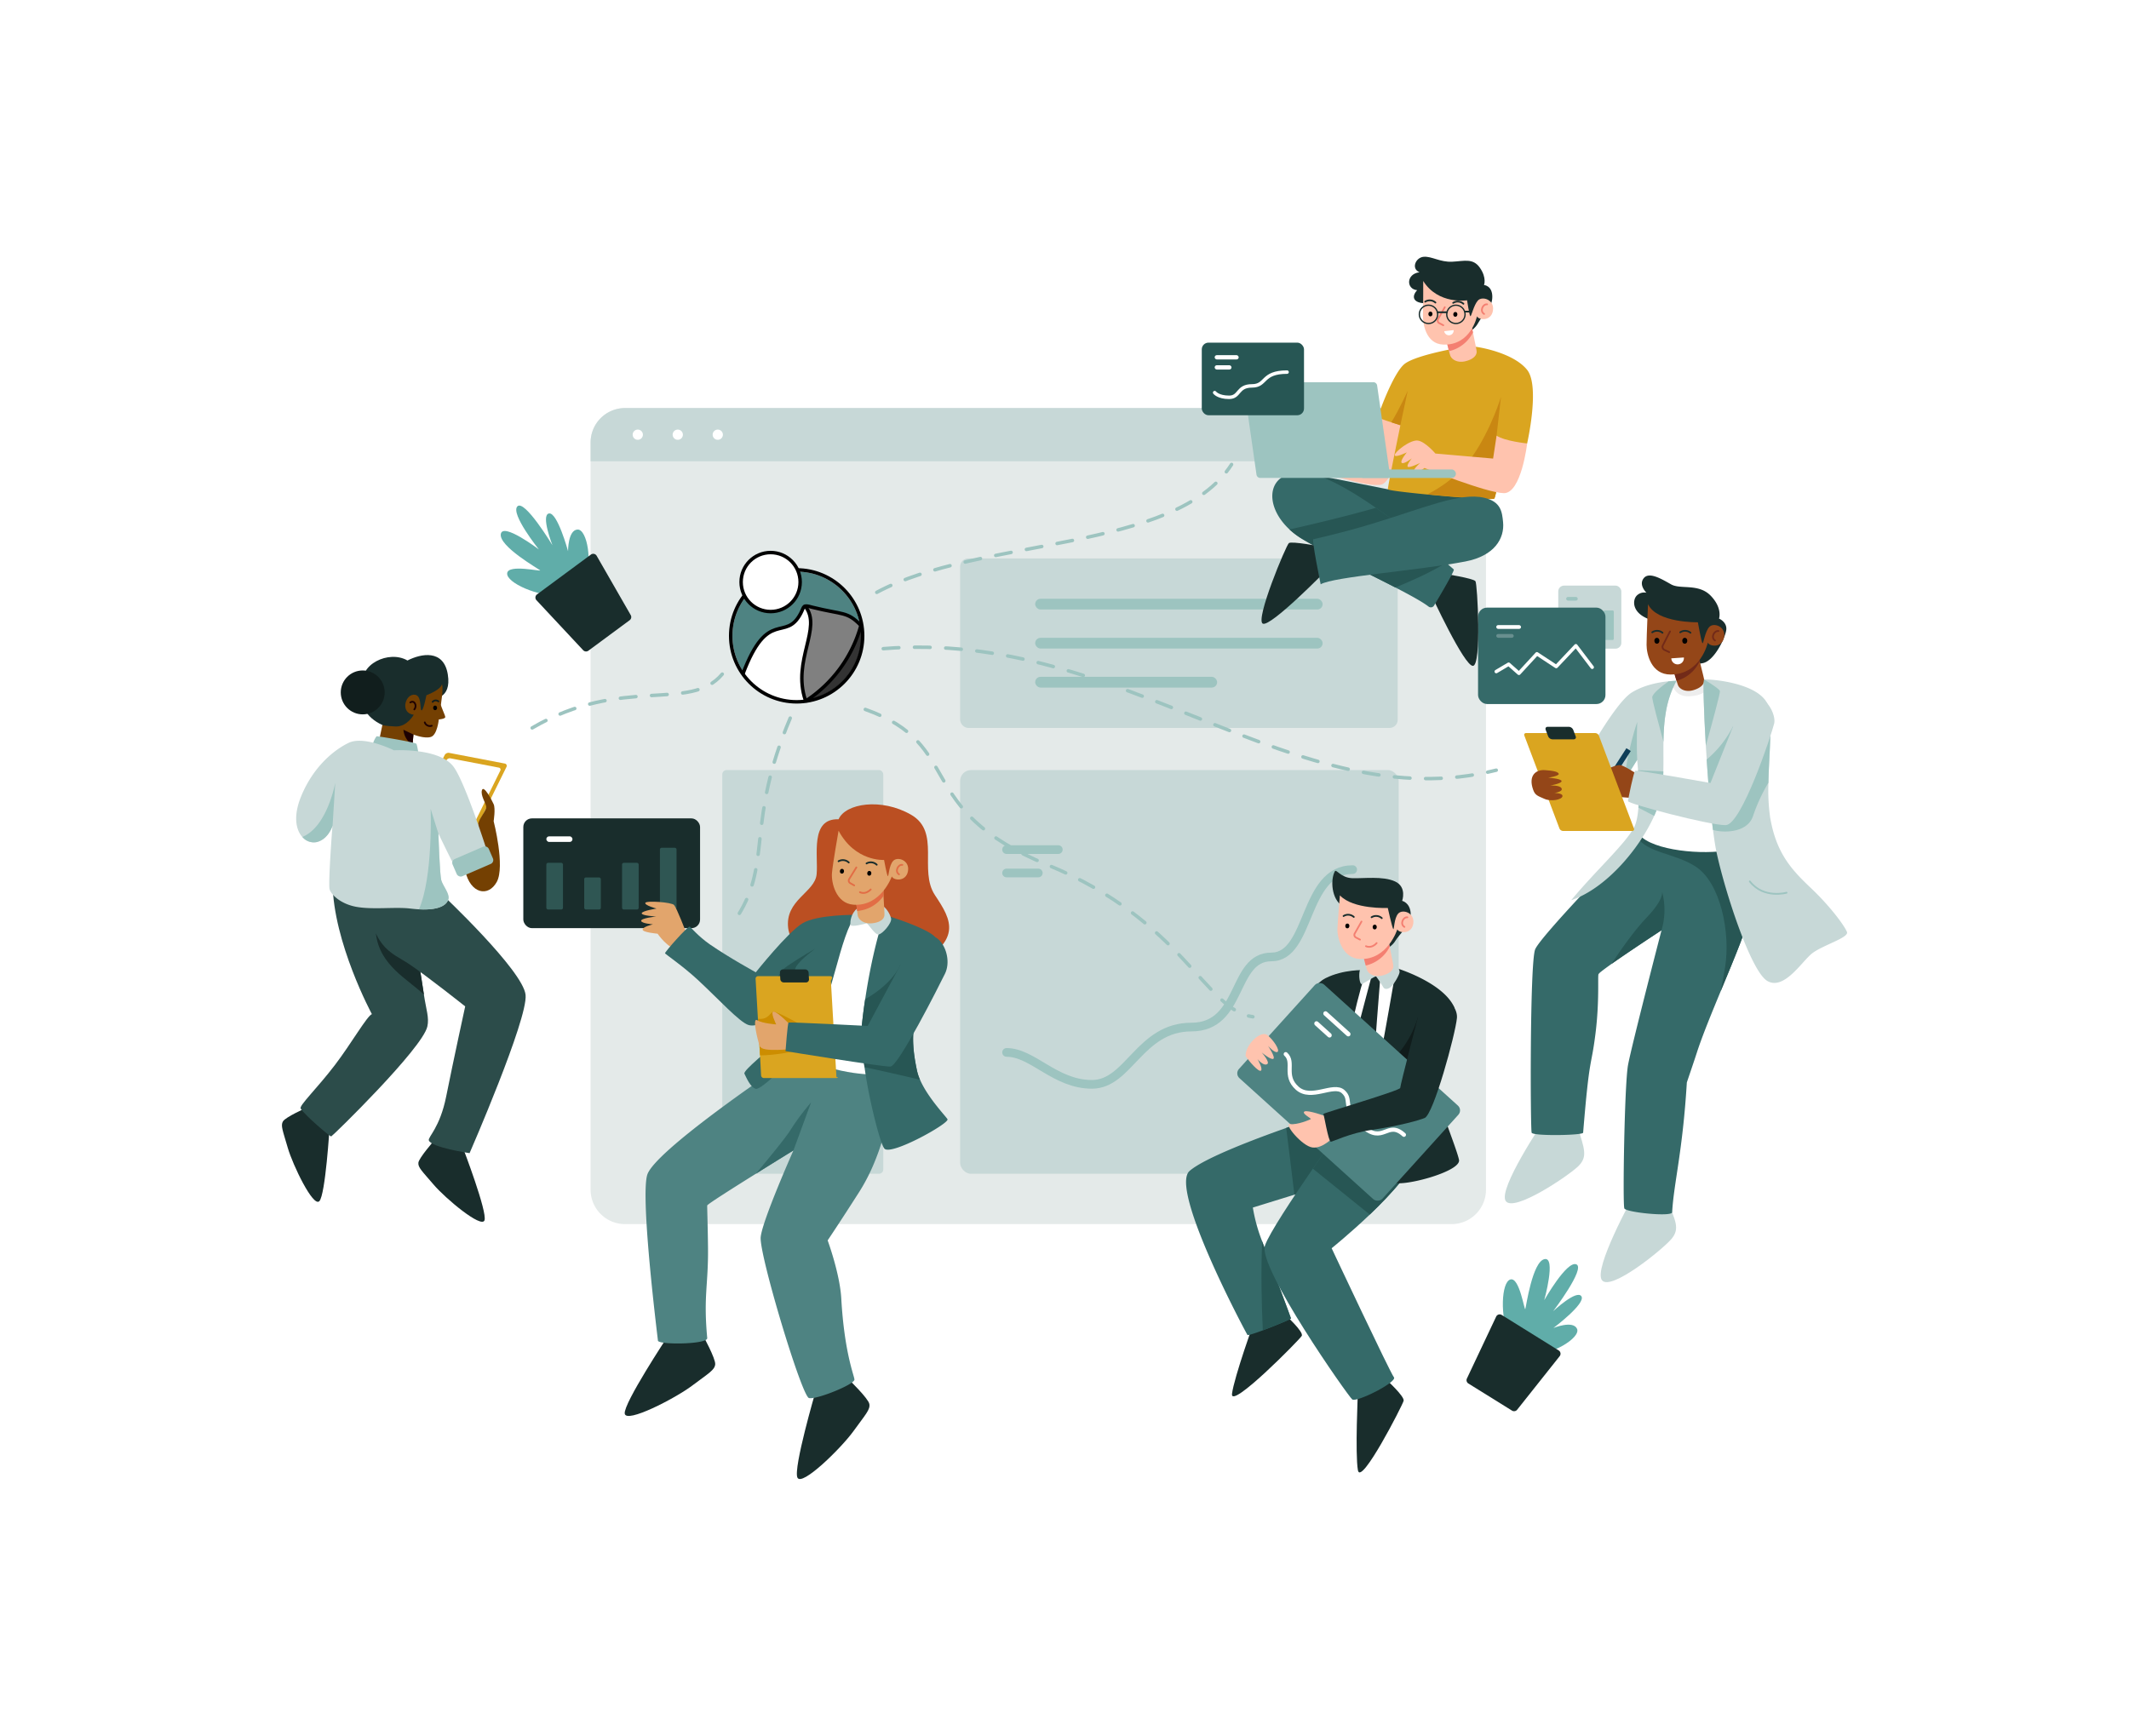 <svg xmlns="http://www.w3.org/2000/svg" viewBox="0 0 1226.26 1000"><defs><style>.cls-1{fill:#e4eae9;}.cls-2{fill:#c7d8d7;}.cls-12,.cls-13,.cls-14,.cls-15,.cls-18,.cls-22,.cls-24,.cls-3,.cls-30,.cls-33,.cls-35,.cls-38,.cls-42,.cls-44{fill:none;}.cls-15,.cls-3,.cls-44{stroke:#9dc4c0;}.cls-12,.cls-13,.cls-15,.cls-18,.cls-22,.cls-24,.cls-3,.cls-30,.cls-33,.cls-35,.cls-38,.cls-44{stroke-linecap:round;}.cls-15,.cls-18,.cls-24,.cls-3,.cls-33,.cls-44{stroke-linejoin:round;}.cls-3{stroke-width:5px;}.cls-17,.cls-4,.cls-43{fill:#fff;}.cls-5{fill:#9dc4c0;}.cls-6{fill:#356a69;}.cls-7{fill:#275654;}.cls-8{fill:#ededed;}.cls-9{fill:#192d2c;}.cls-10{fill:#944618;}.cls-11{fill:#722a18;}.cls-12{stroke:#722a18;}.cls-12,.cls-13,.cls-14,.cls-22,.cls-30,.cls-35,.cls-38{stroke-miterlimit:10;}.cls-13,.cls-38{stroke:#192d2c;}.cls-14{stroke:#0e3e58;stroke-width:3px;}.cls-16{fill:#daa520;}.cls-17{opacity:0.25;}.cls-18,.cls-24{stroke:#fff;}.cls-18,.cls-42,.cls-43,.cls-44{stroke-width:2px;}.cls-19{fill:#101c1b;}.cls-20{fill:#ffc3ae;}.cls-21{fill:#f47f71;}.cls-22{stroke:#f47f71;}.cls-23{fill:#4e8382;}.cls-24{stroke-width:2.38px;}.cls-25{fill:#2f5653;}.cls-26{fill:#e2a56c;}.cls-27{fill:#bb4f22;}.cls-28{fill:#cc8d00;}.cls-29{fill:#e26d45;}.cls-30{stroke:#e26d45;}.cls-31{fill:#2c4c4a;}.cls-32{fill:#744002;}.cls-33{stroke:#1d0002;}.cls-34{fill:#1d0002;}.cls-35{stroke:#111e1d;}.cls-36{fill:#111e1d;}.cls-37{fill:#c98712;}.cls-38{stroke-width:0.75px;}.cls-39{fill:#60ada9;}.cls-40{fill:gray;}.cls-41{fill:#333;}.cls-42,.cls-43{stroke:#000;}.cls-44{stroke-dasharray:9;}</style></defs><g id="Layer_2" data-name="Layer 2"><path class="cls-1" d="M855.9,254.93V685.39a19.83,19.83,0,0,1-19.83,19.84H360a19.84,19.84,0,0,1-19.84-19.84V254.93A19.84,19.84,0,0,1,360,235.09H836.07A19.83,19.83,0,0,1,855.9,254.93Z"/><rect class="cls-2" x="553.02" y="443.65" width="252.6" height="232.57" rx="6.23"/><line class="cls-3" x1="579.76" y1="489.47" x2="609.57" y2="489.47"/><line class="cls-3" x1="579.76" y1="502.94" x2="598.04" y2="502.94"/><path class="cls-3" d="M579.76,606.31c15.1,0,27.88,18.4,49.17,18.4s27.48-33,57.29-33,23.22-40.4,46.06-40.4S750.47,501,779.12,501"/><rect class="cls-2" x="416.02" y="443.65" width="92.73" height="232.57" rx="2.44"/><path class="cls-2" d="M855.9,254.93v10.84H340.18V254.93A19.84,19.84,0,0,1,360,235.09H836.07A19.83,19.83,0,0,1,855.9,254.93Z"/><circle class="cls-4" cx="367.35" cy="250.43" r="2.95"/><circle class="cls-4" cx="390.38" cy="250.43" r="2.95"/><circle class="cls-4" cx="413.42" cy="250.43" r="2.95"/><rect class="cls-5" x="594.19" y="364.35" width="165.57" height="6.19" rx="3.1"/><rect class="cls-2" x="553.02" y="321.73" width="252.03" height="97.64" rx="4.66"/><rect class="cls-5" x="596.24" y="344.96" width="165.57" height="6.19" rx="3.1"/><rect class="cls-5" x="596.24" y="367.45" width="165.57" height="6.19" rx="3.1"/><rect class="cls-5" x="596.24" y="389.93" width="104.8" height="6.19" rx="3.1"/><path class="cls-2" d="M940.31,689.93s-22.65,41-17.62,47.61,35.12-17.89,40.07-23.8,2.24-10.45-2.46-22.26"/><path class="cls-2" d="M889,646s-26.2,38.86-21.77,45.86,36.57-14.7,42-20.15,3.16-10.21-.48-22.39"/><path class="cls-6" d="M1007.85,525.09c0,.16,0,.34,0,.52-.64,6.82-8.76,26.1-16.77,45.44-5.38,13-10.7,26-13.69,35.26-1.61,5-5.15,15.3-5.81,17.34-2.43,40.18-7.55,58.07-8.45,74.77-.15,2.74-26.51.09-27.54-2.23s.07-71.51,2.12-82.61S957,535.93,957,535.93s-18.18,11.9-28.82,19.42c-2.51,1.79-4.61,3.33-5.94,4.4l0,0a7.87,7.87,0,0,0-1.52,1.45c-.58,1.12.63,15.39-1.78,34.47-2.57,20.42-3.35,11.12-7.09,56.89-.13,1.56-28.9,2.06-29.65,0S881.1,555,884.2,547c2.82-7.28,50.09-56.1,58.61-64.86l1.31-1.35,37.07-5.44,21.46,7.13S1008.33,512.45,1007.85,525.09Z"/><path class="cls-7" d="M1007.85,525.09c0,.16,0,.34,0,.52-.64,6.82-8.76,26.1-16.77,45.44,1.06-5.4,2-10.28,2.57-14.09,3.1-19.35-2.52-48.58-17.23-57.87-12.28-7.76-27.54-7.55-33.58-16.92l1.31-1.35,37.07-5.44,21.46,7.13S1008.33,512.45,1007.85,525.09Z"/><path class="cls-4" d="M993.15,490.19c-16.54,2.32-45.21-1-50.19-11.14l10.28-70,10.27-13.92,2.12-2.88,15.86-.71,3,4.54,3.74,5.71s11.81,49.13,13.14,50.68S1009.69,487.87,993.15,490.19Z"/><path class="cls-8" d="M984.46,396.06a12.33,12.33,0,0,1-7.87,4.65c-7.9,1.62-11.78-1.36-13.08-5.6l2.12-2.88,15.86-.71Z"/><path class="cls-2" d="M958.12,427.37c-.08,5.83.06,11.56-.07,17.05-.14,6.3-.64,12.27-2.27,17.7a65.56,65.56,0,0,1-3,7.92c-8.49,18.87-27.71,41.84-47.81,48.6,13.74-16.64,31.26-32.52,36.24-42,1.37-2.61,2.12-6.72,2.48-11.31a152.45,152.45,0,0,0-.22-21.6c-.26-3.63-.52-6-.52-6s-3.61,5.83-7.36,11.8c-3.43,5.45-7,11-8,12.41-2.13,2.9-19.74-16.06-19.74-16.06S929,405.8,939.81,399c7.13-4.46,16.06-6,21.32-6.52,2.74-.28,4.5-.28,4.5-.28C959.4,403.5,958.29,415.62,958.12,427.37Z"/><path class="cls-5" d="M958.05,444.42c-.14,6.3-.64,12.27-2.27,17.7a65.56,65.56,0,0,1-3,7.92c-2.88-1.51-6.65-3.47-9.09-4.71a152.45,152.45,0,0,0-.22-21.6Z"/><path class="cls-5" d="M943,437.72s-3.61,5.83-7.36,11.8c1.57-16.91,7.36-33.59,7.36-33.59S942.52,427.54,943,437.72Z"/><path class="cls-2" d="M1043.3,549.61c-5.81,4.9-16,21.16-25.44,15.48S993.62,514,988.72,491.16c-.72-3.34-1.41-7.83-2.06-13.06-1.43-11.39-2.68-26.3-3.62-40.53-.18-2.69-.35-5.36-.51-8-1.22-20.56-1.71-37.86-1-38.08l.1,0c2.3-.38,30.06,1.43,36.27,13.73,1.78,3.53,2,10.59,1.79,19.1-.23,8.15-.9,17.63-1.1,26.62a112.07,112.07,0,0,0,.93,19.68c0,.18,0,.35.08.53,3.48,19.87,11.61,29.29,23.22,40.25s19.74,22.2,21,25.55S1049.1,544.71,1043.3,549.61Z"/><path class="cls-5" d="M1019.65,424.33c-.23,8.15-.9,17.63-1.1,26.62a100.57,100.57,0,0,0-8.93,19.43c-3.51,9.91-18,9.41-23,7.72-1.43-11.39-2.68-26.3-3.62-40.53a60.88,60.88,0,0,0,15.2-19.16Z"/><path class="cls-9" d="M949.55,356.64c-9.68-3.74-9.29-10.84-6.9-13.42a6.09,6.09,0,0,1,5.67-1.74s-4.71-4.45-1.55-8.39,10.52.65,15.84,3.62,15.71-.71,22.68,6.45,4.84,13.22,4.84,13.22,4.9,2.07,4.13,6.78-6.92,17.67-13.56,18.9-10.34-.63-10.34-.63"/><path class="cls-10" d="M975.4,397.59c-4.91,1.45-8.28-.87-9-3.08-.18-.53-.44-1.34-.74-2.28-.92-3-2.17-7.15-2.17-7.15l14.68-9.34a23,23,0,0,0,.82,5.11c.89,3.87,2.21,8.68,2.54,10.63C981.85,393.61,980.31,396.14,975.4,397.59Z"/><path class="cls-11" d="M979,380.85a20.57,20.57,0,0,1-13.33,11.38c-.92-3-2.17-7.15-2.17-7.15l14.68-9.34A23,23,0,0,0,979,380.85Z"/><path class="cls-10" d="M949.23,348.06c5,10.9,28.71,10.45,28.71,10.45s2.07,11.62,2.65,12.07,1.43-6.84,4-9.45,9.63-.2,8.42,6.09-8.42,5.28-9.34,2.95c0,0-4,18.44-21.49,18.44-11.17,0-13.79-11.86-13.79-17.08S949.23,348.06,949.23,348.06Z"/><path class="cls-12" d="M987.81,369c-2.58-1.67-.55-5.83,2-5.45"/><path class="cls-12" d="M961.89,363.79l-4.12,8a1.91,1.91,0,0,0,.9,2.61l2.74,1.29"/><ellipse cx="970.4" cy="369.15" rx="1.45" ry="1.7"/><ellipse cx="954.33" cy="369.15" rx="1.45" ry="1.7"/><path class="cls-13" d="M967.78,364.29a4.92,4.92,0,0,1,5.9.25"/><path class="cls-13" d="M951.65,364.29a4.93,4.93,0,0,1,5.91.25"/><path class="cls-4" d="M969.88,378.78a3.63,3.63,0,1,1-7.24.5"/><line class="cls-14" x1="920.68" y1="458.79" x2="938.04" y2="431.86"/><path class="cls-10" d="M943.54,446.35s-7.5-5-10.11-5.52-9.2,3.05-9.2,3.05L923.12,454a5.29,5.29,0,0,0,2.56,4c2.37,1.3,21.68,2.08,21.68,2.08"/><path class="cls-2" d="M1002.62,407.45,985.2,451.09s-42.48-7.64-43.36-7.06-4,16-4.16,17.51,47,13.94,56.23,13.84,26.52-52.45,28-58.64S1013.65,392.74,1002.62,407.45Z"/><path class="cls-15" d="M1007.85,507.79c8,10.27,21.19,6.51,21.19,6.51"/><path class="cls-5" d="M982.53,429.6c-1.22-20.56-1.71-37.86-1-38.08l.1,0c4,2.42,8.43,5.29,9,6.54C991,399,985.86,417.63,982.53,429.6Z"/><path class="cls-5" d="M965.63,392.23c-6.23,11.27-7.34,23.39-7.51,35.14-2.76-10.06-6.37-23.55-6.46-25.6s5.51-6.48,9.47-9.26C963.87,392.23,965.63,392.23,965.63,392.23Z"/><path class="cls-16" d="M940.2,478.73h-40a2.36,2.36,0,0,1-2-1.47L878,423.81a1,1,0,0,1,.92-1.47h40a2.37,2.37,0,0,1,2,1.47l20.19,53.45A1,1,0,0,1,940.2,478.73Z"/><path class="cls-9" d="M906.43,425.94H894.12a2.85,2.85,0,0,1-2.44-1.77l-1.38-3.66c-.37-1,.12-1.78,1.1-1.78h12.31a2.86,2.86,0,0,1,2.44,1.78l1.39,3.66A1.19,1.19,0,0,1,906.43,425.94Z"/><path class="cls-10" d="M883.1,455.09c-3-8.26,1.49-11.74,6.58-11.42s7.94,1,8.13,2.2-6.06,2.19-6.06,2.19,7.29.45,7.68,1.87-6.59,2.65-6.59,2.65,5.65-.39,6.6,1.61-4.14,2.64-4.14,2.64,5,0,4.64,1.94-6.51,3.16-10.32,1.48S884.22,458.23,883.1,455.09Z"/><path class="cls-7" d="M957,535.93s-18.18,11.9-28.82,19.42c4.72-7.22,12.69-18.78,20.17-26.64,8.35-8.77,9.16-13.14,9-14.9A41.06,41.06,0,0,1,957,535.93Z"/><rect class="cls-2" x="897.52" y="337.38" width="36.33" height="36.33" rx="3.33"/><rect class="cls-5" x="902.07" y="343.9" width="6.68" height="2.13" rx="1.06"/><rect class="cls-5" x="901.84" y="361.33" width="5.9" height="7.37" rx="0.7"/><rect class="cls-5" x="909.1" y="353.96" width="5.9" height="14.74" rx="0.7"/><rect class="cls-5" x="916.36" y="357.35" width="5.9" height="11.35" rx="0.7"/><rect class="cls-5" x="923.62" y="351.69" width="5.9" height="17.02" rx="0.7"/><rect class="cls-6" x="851.33" y="350.06" width="73.38" height="55.54" rx="5.18"/><rect class="cls-4" x="861.81" y="360.13" width="14.27" height="2.19" rx="1.1"/><rect class="cls-17" x="861.81" y="365.25" width="10.06" height="2.19" rx="1.1"/><polyline class="cls-18" points="861.81 386.89 868.95 382.66 874.88 387.9 885.23 376.67 896.36 383.99 907.66 372.03 917.07 384.42"/><path class="cls-9" d="M722.92,759.71S710.77,793.5,709.61,803s38.79-31.07,40.16-33.35-9.34-12-9.34-12"/><path class="cls-6" d="M780.14,662.45l-.85,17.84-33.74,8-23.94,7.4A95.78,95.78,0,0,0,727,715.19c7.14,18.91,16.6,44.06,16.6,44.42s-9,4.12-16.2,6.82c-4.68,1.75-8.61,3-8.89,2.66-.71-1-45.17-84-33.37-94.45,8.46-7.49,39-18.93,55.72-24.81,6.6-2.33,11-3.79,11-3.79Z"/><path class="cls-7" d="M743.56,759.61c0,.35-9,4.12-16.2,6.82-.71-14.69-1.13-32.85-.4-51.24C734.1,734.1,743.56,759.25,743.56,759.61Z"/><path class="cls-7" d="M780.14,662.45l-.85,17.84-33.74,8c-1.54-13-3.52-28.8-4.73-38.48,6.6-2.33,11-3.79,11-3.79Z"/><path class="cls-9" d="M782.13,801.74s-1.67,35.87,0,45.29,25.68-37.42,26.33-40-10.2-12.39-10.2-12.39"/><path class="cls-6" d="M789,699.72c-11.42,10.89-22,19.41-22,19.41s33.66,71.62,35.86,74.33-21.56,14.71-24,12.77S724.32,730,728.58,717.59c2.36-6.89,16-27.43,27.59-44.3,9.27-13.46,17.27-24.58,17.27-24.58l29.34-5.51s16.38,2,13.67,20.19C815,672.92,801.51,687.76,789,699.72Z"/><path class="cls-7" d="M816.45,663.39c-1.42,9.53-14.94,24.37-27.49,36.33l-32.79-26.43c9.27-13.46,17.27-24.58,17.27-24.58l29.34-5.51S819.16,645.2,816.45,663.39Z"/><path class="cls-4" d="M782.14,561.9s18.9-1.55,19.48-1.45,10.76,18.32,10.93,19.87-5.14,32.53-4.94,36.6-33,26.28-33,26.28-21.75-17.46-21.75-18.49"/><path class="cls-9" d="M789.63,563.8s-12.57,46.78-12.82,50.94,1.68,15.09,4.2,12.77,10.35-9.09,10.35-13.93,3.46-47.86,3.46-47.86l.3-1.92-2.61-1.59h-1.13"/><path class="cls-9" d="M785.94,562.37c-5.61,16.66-12.54,53-12.07,53.23S735.43,598,735.43,598s17.61-29.23,28.06-34.46,22.45-4.64,22.45-4.64"/><path class="cls-9" d="M802.54,681c-1.55-1.52-4.14-13-6.21-26.18-2.14-13.6-3.73-28.93-3-36.74a20.82,20.82,0,0,1,.35-2.51c2.68-12.21,10.49-57.86,10.49-57.86s27.09,8.13,33.55,22.8l-7.06,27.12-4.24,16.27c-.39,2.82,2.8,12.26,6.24,21.82s7,19,7.7,22.5C841.69,675.22,805.88,684.32,802.54,681Z"/><path class="cls-19" d="M832.63,645.75l-36.3,9.1c-2.14-13.6-3.73-28.93-3-36.74,8.2-5.88,18.71-16.17,23.45-32.33l13.88,21.88-4.24,16.27C826,626.75,829.19,636.19,832.63,645.75Z"/><path class="cls-2" d="M801.3,553.51c3,.55,4.67,4.74,4.83,6.26s-3.38,7.71-5.4,9.13-3.47.74-3.89,0a68.81,68.81,0,0,0-4.24-6.36c-.46-.29-6.88,3.81-8.11,4.39s-2.13-4.9-1.19-8.1,3.31-5,8.09-6.32"/><path class="cls-9" d="M773.23,522c-6.39-4-7-15.18-4.39-20,.84-1.55,3.36,3.67,9.94,3.93s17.68-1.35,24.71,1.87S807.61,519,807.61,519s4.4.9,4.91,7-6.71,12.45-8.84,16.06-8.83,8.25-14.35,3.38"/><path class="cls-20" d="M796.15,562c-5,1.24-8.23-1.23-8.88-3.47-.16-.54-.39-1.36-.65-2.31-.79-3-1.86-7.23-1.86-7.23l15.07-8.7a23.4,23.4,0,0,0,.6,5.14c.72,3.9,1.84,8.76,2.08,10.73C802.77,558.34,801.12,560.8,796.15,562Z"/><path class="cls-21" d="M800.43,545.47a20.56,20.56,0,0,1-13.81,10.79c-.79-3-1.86-7.23-1.86-7.23l15.07-8.7A23.4,23.4,0,0,0,800.43,545.47Z"/><path class="cls-20" d="M771.76,515.83c7.64,8.18,27.58,7.26,27.58,7.26s2.6,11.71,3.16,12.18.39-6.2,2.83-8.93,9.61-.62,8.69,5.72-8.18,5.64-9.2,3.36c0,0-5.5,17.65-21.48,17.08-10.23-.37-13.27-12.44-13-17.66S771.76,515.83,771.76,515.83Z"/><path class="cls-22" d="M808.91,534c-2.66-1.56-.81-5.81,1.72-5.53"/><path class="cls-22" d="M784.19,530.94l-3.89,6.85a1.67,1.67,0,0,0,.68,2.31l2.34,1.22"/><ellipse cx="791.74" cy="534.03" rx="1.38" ry="1.18" transform="translate(224.15 1302.07) rotate(-87.53)"/><ellipse cx="775.98" cy="533.4" rx="1.38" ry="1.18" transform="translate(209.69 1285.72) rotate(-87.53)"/><path class="cls-13" d="M790,528.44a4.9,4.9,0,0,1,5.88.51"/><path class="cls-13" d="M773.87,527.74a4.89,4.89,0,0,1,5.88.52"/><path class="cls-22" d="M786.76,545.11s3.07,1.64,6.16-1.79"/><rect class="cls-23" x="740.47" y="573.35" width="72.68" height="111.43" rx="3.73" transform="translate(1764.4 474.75) rotate(132.12)"/><rect class="cls-4" x="759.89" y="588.54" width="20.32" height="2.61" rx="1.3" transform="translate(594.45 -364.13) rotate(42.12)"/><rect class="cls-4" x="755.68" y="591.74" width="12.73" height="2.61" rx="1.3" transform="translate(594.53 -357.93) rotate(42.12)"/><path class="cls-24" d="M740.56,607.31c5.29,4.78-1.5,12.29,6.57,19.59s20.87-3,26.49,2-1.41,8.65,10.87,19.76S799,645,808.63,653.77"/><path class="cls-20" d="M764.17,643.29s-11.13-4.07-12.87-2.91,4.25,4,3.67,4.36-7.72,3.4-11.84,2.86S750,660.42,756,661.09s11.37-5.55,14-7.32"/><path class="cls-9" d="M817.49,582.9s-11,42.32-11,43.87-44.64,14.58-44.26,15,2.84,15.61,4.26,16c.66.18,11.15-5,23.09-6.74,17-2.45,28.22-5.77,31-6.94,5.16-2.19,17.67-48.13,18.58-57.55S823.3,564.45,817.49,582.9Z"/><path class="cls-20" d="M717.42,608.35c1.9,3,7.66,9.58,8.88,8.44s-2-6.63-2-6.63,3.13,3.94,5.41,3-3-6.8-3-6.8,5.42,4.52,6.73,3.62-3.08-7.46-3.08-7.46,3.78,4.38,5.42,3.51-2.31-7-5.87-9.76S717.41,601.52,717.42,608.35Z"/><rect class="cls-9" x="301.42" y="471.48" width="101.8" height="63.25" rx="4.97"/><rect class="cls-25" x="314.68" y="497.09" width="9.58" height="26.9" rx="0.97"/><rect class="cls-25" x="336.49" y="505.51" width="9.58" height="18.48" rx="0.97"/><rect class="cls-25" x="358.29" y="497.09" width="9.58" height="26.9" rx="0.97"/><rect class="cls-25" x="380.1" y="488.41" width="9.58" height="35.58" rx="0.97"/><rect class="cls-4" x="314.68" y="481.83" width="15.06" height="3.23" rx="1.61"/><path class="cls-26" d="M395.16,537.12s-5.42-14.13-6.9-15.74-16.06-2.64-16.58-1.22,6.45,3.29,6.45,3.29-8.39,1.29-8.52,2.71,8.33,1.87,8.33,1.87-8.71.9-8.65,2.45,6.78,2.06,6.78,2.06-5.87,1.36-5.94,3,8.65,2.39,8.65,2.39,5.74,8.64,12.19,9.42"/><path class="cls-9" d="M469.74,801.7s-12.9,44.13-10.45,49.55,25.16-16.9,32.26-26.71,9.81-12.51,9.16-15.74S489,794.87,489,794.87"/><path class="cls-9" d="M384.45,770.13s-25.36,38.35-24.62,44.25,29-8.72,38.71-16,13.06-9.06,13.4-12.33-7.1-16.78-7.1-16.78"/><path class="cls-23" d="M503.47,670.08a108.92,108.92,0,0,1-8.44,16.4c-11.87,18.58-18.32,28.13-18.32,28.13s7,19,7.84,33.34c1.81,32.19,7.74,45.16,7.58,46.92-.27,2.84-21.95,11.61-26.17,10.57s-28.83-83-27.82-92.76S457,662.78,457,662.78s-10.38,6.38-21.65,13.44c-13.32,8.32-27.89,17.56-28,18.26-.1.47.32,11.7.45,24.2.23,21.67-2.71,27.87-.45,52.18.35,3.75-28.13,4-28.39,1.51s-10.18-81.79-6.19-95.44S446.89,616,446.89,616l8.52-4.82,16.14-9.12,41.74,9C515.84,629.43,511,652.06,503.47,670.08Z"/><path class="cls-27" d="M483,472c-16.64-.65-11.61,21.2-12.64,31.7s-18.32,14.75-16.39,31,35.1,40.9,68.39,24.25,25.75-28.77,16.17-43.22,3.44-36.39-13.72-46.32S486.9,462.87,483,472Z"/><path class="cls-4" d="M457.59,604.89C475.81,619.7,505,619.12,505,619.12s13.57-64.64,13.21-65.8S513.29,532,513.29,532l-18-2.31-5.47-.92L466,551"/><path class="cls-6" d="M493.24,527.05s-22.59-.29-31.11,4.92-26.8,28.19-26.8,28.19S420,551.76,408.9,544.1c-6.83-4.74-11.23-10.17-11.67-10.27-1.16-.25-14.2,14.46-14.2,15.36,0,.38,10.21,7.28,18.91,15.34,12,11.12,24.06,24.45,29.22,26,8.91,2.58,23.1-13.8,23.1-13.8s-3.76,19.22-7.37,23.67-19.08,16.26-18.11,18.19,3.42,7.94,6.55,8.71,21.12-16.45,32.35-32.32S483.76,537.56,493.24,527.05Z"/><path class="cls-7" d="M455.74,575.19c2.13-4.26.26-14.52,3.13-18.78s10.81-9.93,10.81-9.93-8.77,5-15.94,9.87-6.38,11-9.48,18.26"/><path class="cls-6" d="M545.76,644.87c.77,2.51-32.46,21-36.33,16.9-2.29-2.41-8.15-25.56-10.74-41.94-.27-1.69-.52-3.38-.75-5-1.34-9.46-2.09-18.21-1.62-23.2.41-4.3,1.05-9.76,2-15.93.09-.61.18-1.22.28-1.84,2.17-14.11,5.7-31.48,10.85-46.77,20.27,6.23,27.94,11,29.07,12.75.59.91-2.92,11.51-6.33,23.2-.36,1.26-.71,2.53-1,3.8a208.46,208.46,0,0,0-4.81,24.94c-.73,5.94-.72,13.36,1.87,25.26a27.14,27.14,0,0,0,1.7,5.06C534.54,632.72,545.42,643.78,545.76,644.87Z"/><path class="cls-7" d="M528.19,617a27.14,27.14,0,0,0,1.7,5.06c-10.69-2.6-25.13-5.8-31.95-7.27-1.34-9.46-2.09-18.21-1.62-23.2.41-4.3,1.05-9.76,2-15.93,6.46-3.67,15.7-10.27,20.36-19.8l12.48,10.94a208.46,208.46,0,0,0-4.81,24.94C525.59,597.68,525.6,605.1,528.19,617Z"/><path class="cls-16" d="M481.68,621.09H440a1.65,1.65,0,0,1-1.62-1.54L437.75,608l-1.21-21.07-1.33-23a1.43,1.43,0,0,1,1.44-1.54h41.64c.84,0,1.57.69.28,2.53l3.21,55.66C483.17,620.4,482.52,621.09,481.68,621.09Z"/><path class="cls-28" d="M463.78,591.75l-4.36,13.6s-13.59,2.8-21.67,2.65l-1.21-21.07c6.33.81,7.15-4.16,9.17-4.1C448.1,582.9,463.78,591.75,463.78,591.75Z"/><path class="cls-9" d="M464.22,566H451.4a2,2,0,0,1-1.95-1.84l-.22-3.82a1.72,1.72,0,0,1,1.74-1.84h12.82a2,2,0,0,1,1.95,1.84l.22,3.82A1.72,1.72,0,0,1,464.22,566Z"/><path class="cls-2" d="M507.55,521.47c2.52.78,5.23,5.14,5.71,7.75s-5.07,9-7.28,9.15-6.07-6.59-6.87-6.4-8.79,2.43-9.22.83.37-6.65,3.66-9.25S506,521,506,521"/><path class="cls-26" d="M502.29,531.92c-5.1.5-8-2.4-8.3-4.72-.08-.55-.18-1.39-.3-2.37-.35-3.09-.8-7.43-.8-7.43L509.06,511a22.72,22.72,0,0,0-.15,5.17c.15,4,.55,8.94.51,10.92C509.37,529.21,507.38,531.41,502.29,531.92Z"/><path class="cls-29" d="M508.91,516.13a20.58,20.58,0,0,1-15.22,8.7c-.35-3.09-.8-7.43-.8-7.43L509.06,511A22.72,22.72,0,0,0,508.91,516.13Z"/><path class="cls-26" d="M483,478.58c9.62,18,26.2,16.85,26.2,16.85s1.6,8.81,2.15,9.31.61-6.19,3.15-8.82,9.63-.28,8.47,6-8.37,5.35-9.31,3c0,0-6.14,17.44-22.08,16.29-10.21-.74-12.81-12.91-12.4-18.12S483,478.58,483,478.58Z"/><path class="cls-30" d="M517.82,503.73c-2.59-1.66-.59-5.84,1.92-5.47"/><path class="cls-30" d="M493.24,499.74l-4.14,6.71a1.68,1.68,0,0,0,.6,2.33l2.29,1.31"/><ellipse cx="500.67" cy="503.11" rx="1.38" ry="1.18" transform="translate(-40.47 962.4) rotate(-85.46)"/><ellipse cx="484.94" cy="501.91" rx="1.38" ry="1.18" transform="translate(-53.77 945.62) rotate(-85.46)"/><path class="cls-13" d="M499.11,497.45a4.91,4.91,0,0,1,5.86.73"/><path class="cls-13" d="M483,496.18a4.92,4.92,0,0,1,5.87.72"/><path class="cls-30" d="M495.3,514s3,1.75,6.21-1.57"/><path class="cls-26" d="M455.49,590.77s-7.36-7.65-9.78-7.94,1.36,7.36,1.36,7.36-8-.58-10.94-2.42.08,10.9,1.45,14.89,18.87,1.37,21.29,1.66"/><path class="cls-6" d="M522.71,548.29l-22.93,42.77s-45-2.32-45.58-1.94-1.75,16.46-1.75,16.46,55.75,9.09,60.39,8.9,28-46.5,31.43-53.48C550.39,548.67,536.65,526,522.71,548.29Z"/><path class="cls-6" d="M467.16,635.12,457,662.78s-10.38,6.38-21.65,13.44c8.7-10.41,17.2-20.85,19.71-24.84A137.18,137.18,0,0,1,467.16,635.12Z"/><path class="cls-9" d="M189.84,649.27s-2.38,39.11-5.91,42.75-15.3-20.81-18.17-30.72S161.51,648.44,163,646s13.44-7.79,13.44-7.79"/><path class="cls-9" d="M266.81,661.68s14,36.61,12.25,41.38-22.52-12.64-29.22-20.49-9.18-10-8.85-12.75,9-12.64,9-12.64"/><path class="cls-31" d="M246.14,591.41c-2.91,12.72-54.58,63.1-55.36,63.3S175.09,642,173.17,638.64c-1-1.68,9.49-11.63,19.73-25.06,9.39-12.31,18.45-28.21,21.3-29.33,0,0-22.26-41.22-22.64-75.48l42.58,5.42L239,541.61l.63,3.55s2.61,14.94,4.54,27.91C245.47,581.75,247.3,586.32,246.14,591.41Z"/><path class="cls-9" d="M244.18,573.07c-8.68-8.58-25.71-16.8-27.64-35.25L239,541.61l.63,3.55S242.25,560.1,244.18,573.07Z"/><path class="cls-31" d="M211.17,511.79c2.06,34.46,14.11,36.79,24.09,43.37s32.68,24.64,32.68,24.64-6.71,30.75-10.95,51.91c-3.6,18-10.56,23.31-10,25.25,1.29,4.13,23.48,7.39,23.48,7.39s33.6-77.1,32.26-91.14-48.52-58.33-48.52-58.33"/><path class="cls-16" d="M237.2,477.29l32.06,6.15a2.53,2.53,0,0,0,2.6-1.34l19.83-40.21a1.33,1.33,0,0,0-.95-2l-32.06-6.15a2.54,2.54,0,0,0-2.6,1.34l-19.83,40.21A1.33,1.33,0,0,0,237.2,477.29Z"/><path class="cls-4" d="M240.63,474.92l27.92,5.36a2.23,2.23,0,0,0,2.27-1.17L288.14,444a1.16,1.16,0,0,0-.83-1.76l-27.92-5.36a2.23,2.23,0,0,0-2.27,1.17L239.8,473.16A1.16,1.16,0,0,0,240.63,474.92Z"/><path class="cls-32" d="M272.31,497.09s2.64-20,3.2-22.78,4.69-7.54,4.56-9.48-3.48-6.7-2.45-9.67,5.55,5.55,6.71,8.13,0,9.8,0,9.8,6.71,26.07,1.8,35-15.22,6.84-18.19-6.45"/><path class="cls-9" d="M220.23,417.67c-9.18-4.07-14.84-12.78-11-22.38-3-12.47,14.78-21,25.46-14.77,7.85-4,20.85-6.59,23.23,8s-8.79,13.92-8.79,13.92l-8.91,15.14-17.36,5.07"/><path class="cls-32" d="M256.46,413.08c.08,1.1-3.72,1.41-3.72,1.41s-.87,8.89-4.52,10.06-9.75-1.24-10.07-1.36h0l-.53,5.93-.37,4.22-19.32-4.66,2.31-11s.91.56,7.57.86,10.51-6.77,10.51-6.77c-7.69-.86-5.24-11.15-.14-11.54s3.47,8.47,4.56,9,2.86-8.69,2.86-8.69,8.29-3,9-6.44c.88,3.28-.64,10.91-.63,11.95S256.39,412,256.46,413.08Z"/><path class="cls-33" d="M244.66,416.19a3.14,3.14,0,0,0,4,1.92"/><path class="cls-34" d="M238.14,423.18l-.53,5.93a11.23,11.23,0,0,1-5.24-8.7Z"/><path class="cls-5" d="M214.53,429.61a13.45,13.45,0,0,1,2.37-5.43c.33-.2,22.41,3.48,22.94,4.35s1.31,6.53,1.31,6.53l-24.34.17"/><path class="cls-33" d="M236.36,404.69c2.27-1.61,4.08,1.92,2.27,4"/><ellipse cx="250.59" cy="407.84" rx="1.13" ry="1.32" transform="translate(-5.15 3.21) rotate(-0.73)"/><path class="cls-35" d="M249.2,404.34a2.35,2.35,0,0,1,3.31-.25"/><circle class="cls-36" cx="208.92" cy="398.91" r="12.65"/><path class="cls-2" d="M280.59,490.51s-17.23,9.94-17.81,9.94-10-19.66-10.26-20.28h0s.79,23.64,1.66,26.9,4.86,7.71,4.12,10.81c-.65,2.77-4,6.7-17,6-1.52-.08-3.16-.23-5-.45-8.8-1.07-22.28.85-31.84-1.14-9.05-1.89-14.43-7.63-14.71-10.51-.56-5.72,1.6-34.21,1.74-36v-.09s-2.33,7.94-9.29,9.49a8.52,8.52,0,0,1-8.09-3c-3.65-4.08-5.36-12-.62-23.51,7.74-18.77,20.93-27.71,27.48-30.77,8.9-4.16,25.93,4.36,25.93,4.36s26-1.55,34.26,9.38C267.9,450.48,280.59,490.51,280.59,490.51Z"/><path class="cls-5" d="M258.29,517.87c-.65,2.77-4,6.7-17,6,8.21-18.56,6.75-57.88,6.75-57.88l4.44,14.16s.79,23.64,1.66,26.9S259,514.77,258.29,517.87Z"/><path class="cls-5" d="M193.1,450.9l-1.54,24.77s-2.33,7.94-9.29,9.49a8.52,8.52,0,0,1-8.09-3C188.62,476.25,193.1,450.9,193.1,450.9Z"/><rect class="cls-5" x="260.96" y="490.86" width="22.71" height="10.84" rx="2.39" transform="translate(-174.96 149.3) rotate(-23.44)"/><path class="cls-7" d="M799.35,281.88l-48.27-9.56,2.2,24.78s32.51,15.61,35.61,15.49,46.19,1.14,51.23-1.3,21.54-13.16,21.54-13.16L855.86,286l-12.34-4.72"/><path class="cls-9" d="M831.61,330.52s17.11,2.64,18.23,4.33,3.61,48.48-1.43,48.77-24.21-41.34-24.21-41.34"/><path class="cls-6" d="M826,348.85a2.15,2.15,0,0,1-3.17.61c-3.48-2.68-10.5-6.54-19.11-11-16.43-8.49-38.68-19.11-53.24-27.7a45.5,45.5,0,0,1-7.76-5.73c-15.77-14.62-12.86-35.15,9.9-32.48,10.17,1.19,25.25,9.86,39.87,20,16.75,11.63,32.91,25.18,40.44,31.67,2.69,2.32,4.28,3.74,4.41,3.85C838,328.64,829.41,343.16,826,348.85Z"/><path class="cls-7" d="M832.93,324.23c-7.89,5-19.32,10.19-29.21,14.23-16.43-8.49-38.68-19.11-53.24-27.7a45.5,45.5,0,0,1-7.76-5.73c10.14-2.28,31.12-7.15,49.77-12.47C809.24,304.19,825.4,317.74,832.93,324.23Z"/><path class="cls-20" d="M793.54,240.46l-6.46,15.61-30.77,7.35v7s32.32,11.17,39.68,8.65,18-39.29,18.77-39.87"/><path class="cls-16" d="M879.6,255.49l-13.93,4.58-.58,4c-1.12,7.32-3.48,22.28-4.45,23.26-.75.75-21.52-.78-38.67-2.45h0c-12.18-1.18-22.54-2.43-22.59-3-.13-1.29,7.22-36.91,7.22-36.91s-2.46-.78-5.23-1.7a75.41,75.41,0,0,1-7.8-2.81c-.13-.39,8.87-26,15.7-31s30.56-9.05,30.56-9.05l8.62-.83c5.25.52,23.7,4.13,31.18,13.55S879.6,255.49,879.6,255.49Z"/><path class="cls-37" d="M865.09,264c-1.12,7.32-3.48,22.28-4.45,23.26-.75.75-21.52-.78-38.67-2.45h0c.48-.22,16-7.2,26.47-22.45,10.61-15.48,16.09-33.68,16.09-33.68L862,251Z"/><path class="cls-9" d="M820.88,174.71c-6.83-.12-8.14-3.74-4.63-7.54-6.33-.52-6.47-9.36,1.37-10.33-5-2-2.28-8.51,2.37-8.9s9.42,3.16,16.38,2.84,12.07-2.26,16.07,3.55,2.32,9.87,2.32,9.87,4.84.32,4.78,6.9-5.42,9.87-8.07,14.84-9,8.42-13.87,4.24"/><path class="cls-20" d="M844.14,208.09c-5,1.23-8.24-1.23-8.89-3.47-.16-.54-.39-1.36-.64-2.31-.8-3-1.87-7.24-1.87-7.24l15.07-8.7a23.47,23.47,0,0,0,.6,5.15c.73,3.9,1.84,8.76,2.08,10.72C850.75,204.39,849.1,206.85,844.14,208.09Z"/><path class="cls-21" d="M848.41,191.52a20.57,20.57,0,0,1-13.8,10.79c-.8-3-1.87-7.24-1.87-7.24l15.07-8.7A23.47,23.47,0,0,0,848.41,191.52Z"/><path class="cls-20" d="M819.74,161.88C828.44,175.68,845,173,845,173s1.31,8.67,1.87,9.15,1.91-6.27,4.35-9,9.62-.62,8.69,5.72-8.18,5.64-9.2,3.36c0,0-3.43,16.86-19.41,16.29-10.22-.37-11.94-12.44-11.72-17.66S819.74,161.88,819.74,161.88Z"/><path class="cls-4" d="M837.27,190.18a2.74,2.74,0,0,1-5.44.64Z"/><path class="cls-22" d="M854.82,180.87c-2.65-1.56-.81-5.81,1.72-5.54"/><path class="cls-22" d="M832.17,177l-3.89,6.85a1.68,1.68,0,0,0,.69,2.31l2.33,1.22"/><ellipse cx="838.17" cy="181.1" rx="1.38" ry="1.18" transform="translate(621.19 1010.7) rotate(-87.53)"/><ellipse cx="823.82" cy="180.87" rx="1.38" ry="1.18" transform="translate(607.69 996.15) rotate(-87.53)"/><path class="cls-13" d="M837,174.49a4.92,4.92,0,0,1,5.89.51"/><path class="cls-13" d="M820.88,173.79a4.92,4.92,0,0,1,5.89.51"/><circle class="cls-38" cx="822.79" cy="181.1" r="5.28"/><circle class="cls-38" cx="838.57" cy="181.1" r="5.28"/><line class="cls-13" x1="827.93" y1="179.91" x2="833.43" y2="179.91"/><line class="cls-13" x1="843.84" y1="179.52" x2="847.28" y2="179.52"/><path class="cls-20" d="M862,251l-2,13.19-33.24-2.9s-5.72-6.78-10.07-7.46-13.36,6.49-13.36,8.33,7-1.55,7-1.55-4.06,4.84-3,6,5.81-2.52,5.81-2.52-3,3.68-2.33,4.74,7.17-2.13,7.17-2.13-4.94,4.26-3.2,5.13,5.71-2.22,5.71-2.22,35.61,14.32,45.68,14.51,13.45-28.64,13.45-28.64S866.82,254.2,862,251Z"/><path class="cls-37" d="M810.83,225.1,806.57,245s-2.46-.78-5.23-1.7C805.76,236.38,810.83,225.1,810.83,225.1Z"/><path class="cls-5" d="M717.92,220.19h73.16a2.21,2.21,0,0,1,2.11,1.84l7.38,51.49a1.55,1.55,0,0,1-1.58,1.83H725.83a2.2,2.2,0,0,1-2.1-1.83L716.35,222A1.56,1.56,0,0,1,717.92,220.19Z"/><rect class="cls-5" x="782.75" y="270.45" width="55.82" height="4.91" rx="2.45"/><path class="cls-9" d="M761,314.88s-17-3.24-18.62-2-19.64,44.47-15,46.43,36.65-30.84,36.65-30.84"/><path class="cls-6" d="M760.68,336.62s-5.25-25.57-4.24-25.95c.45-.17,15.08-3.2,33.82-8.9,30.32-9.21,50.63-18.24,64.59-15,9.75,2.23,10.32,8.25,10.89,14,.92,9.32-4.8,19.44-21.66,22.7C816.79,328.72,768.07,332.23,760.68,336.62Z"/><rect class="cls-7" x="692.2" y="197.4" width="58.88" height="41.83" rx="3.87"/><rect class="cls-4" x="699.62" y="204.61" width="13.84" height="2.48" rx="1.24"/><rect class="cls-4" x="699.62" y="210.42" width="9.71" height="2.48" rx="1.24"/><path class="cls-18" d="M699.62,226.19s2,2.71,8.32,2.71,4.55-6.58,13.16-6.58,5.33-7.94,20.23-7.94"/><path class="cls-39" d="M323.12,343.21c-13.24.65-31.53-7.49-31-12.95s20.17-.71,18.94-1.72-23.67-13.8-22.61-20.83,21.92,8.82,21.92,8.82S293.91,296,298,291.73s20.19,22.38,20.19,22.38-6.81-17.35-2-18.29,11,21.72,11,21.72-.1-12.19,5.47-12.46,9.08,19.76,3.66,30"/><path class="cls-9" d="M362.68,357.3,338.9,374.88a2.27,2.27,0,0,1-3-.27L309,345.8a2.25,2.25,0,0,1,.3-3.35l31.06-22.95a2.25,2.25,0,0,1,3.29.68l19.64,34.19A2.25,2.25,0,0,1,362.68,357.3Z"/><path class="cls-39" d="M869.37,770.7c-5.5-12.06-4.68-32.07.59-33.58s8.1,18.49,8.59,17,4.08-27.09,11-28.71-.1,23.64-.1,23.64,13-22.91,18.48-20.65-13.34,27-13.34,27,13.61-12.73,16.27-8.57-16.12,18.24-16.12,18.24,11.29-4.61,13.6.48-15,15.73-26.55,14.48"/><path class="cls-9" d="M870.87,812.67l-25.11-15.61a2.25,2.25,0,0,1-.85-2.88l16.84-35.65a2.24,2.24,0,0,1,3.22-.95L897.77,778a2.25,2.25,0,0,1,.57,3.31l-24.51,30.88A2.27,2.27,0,0,1,870.87,812.67Z"/><g id="container"><g id="base_logo" data-name="base logo"><circle id="circle" class="cls-23" cx="458.87" cy="366.33" r="37"/><path id="toga" class="cls-40" d="M463.87,403.33a75.92,75.92,0,0,0,31.86-42.51.84.84,0,0,0-.22-.84c-9.25-9.14-9.88-5.09-30-10.87a.83.83,0,0,0-.92,1.25c8.32,12.06-8.26,30.28-.7,53"/><path id="shadow" class="cls-41" d="M463.87,403.33a76,76,0,0,0,32-43,38,38,0,0,1-32,43"/><path id="body" class="cls-4" d="M427.87,388.33c15.73-41.29,25.67-14.92,35-38.73a.82.82,0,0,1,1.4-.21c9.38,11.89-7.72,30.14-.72,53a.81.81,0,0,1-.67,1.06,38,38,0,0,1-35-15.13"/><g id="black_outlines" data-name="black outlines"><path id="shoulders" class="cls-42" d="M427.87,388.33c14.5-38.5,24.5-18,33.35-35,2.1-4,.95-5.12,6.65-3.47,18,4.47,20,2.27,28,10.47"/><circle id="circle-outline" class="cls-42" cx="458.87" cy="366.33" r="38"/><path id="toga_left" data-name="toga left" class="cls-42" d="M463.87,349.33c9.8,12.5-7.7,31,0,54"/><path id="toga_base" data-name="toga base" class="cls-42" d="M463.87,404a76,76,0,0,0,32-43.65"/><circle id="head" class="cls-43" cx="443.87" cy="335.33" r="17"/></g></g></g><path class="cls-44" d="M306.52,419.36c52.25-30.49,90.87-8.72,109.5-31"/><path class="cls-44" d="M455.16,413.7C429.61,474,444.71,496.42,425,527.62"/><path class="cls-44" d="M505,341.26c59-31.74,172.07-23.12,204.36-73.69"/><path class="cls-44" d="M508.74,373.71c138.42-11.55,237.92,99,353.07,70"/><path class="cls-44" d="M498.4,408.7c57.92,20.56,26.44,57.35,104.89,89.54s91.16,84.06,118.35,87.54"/></g></svg>